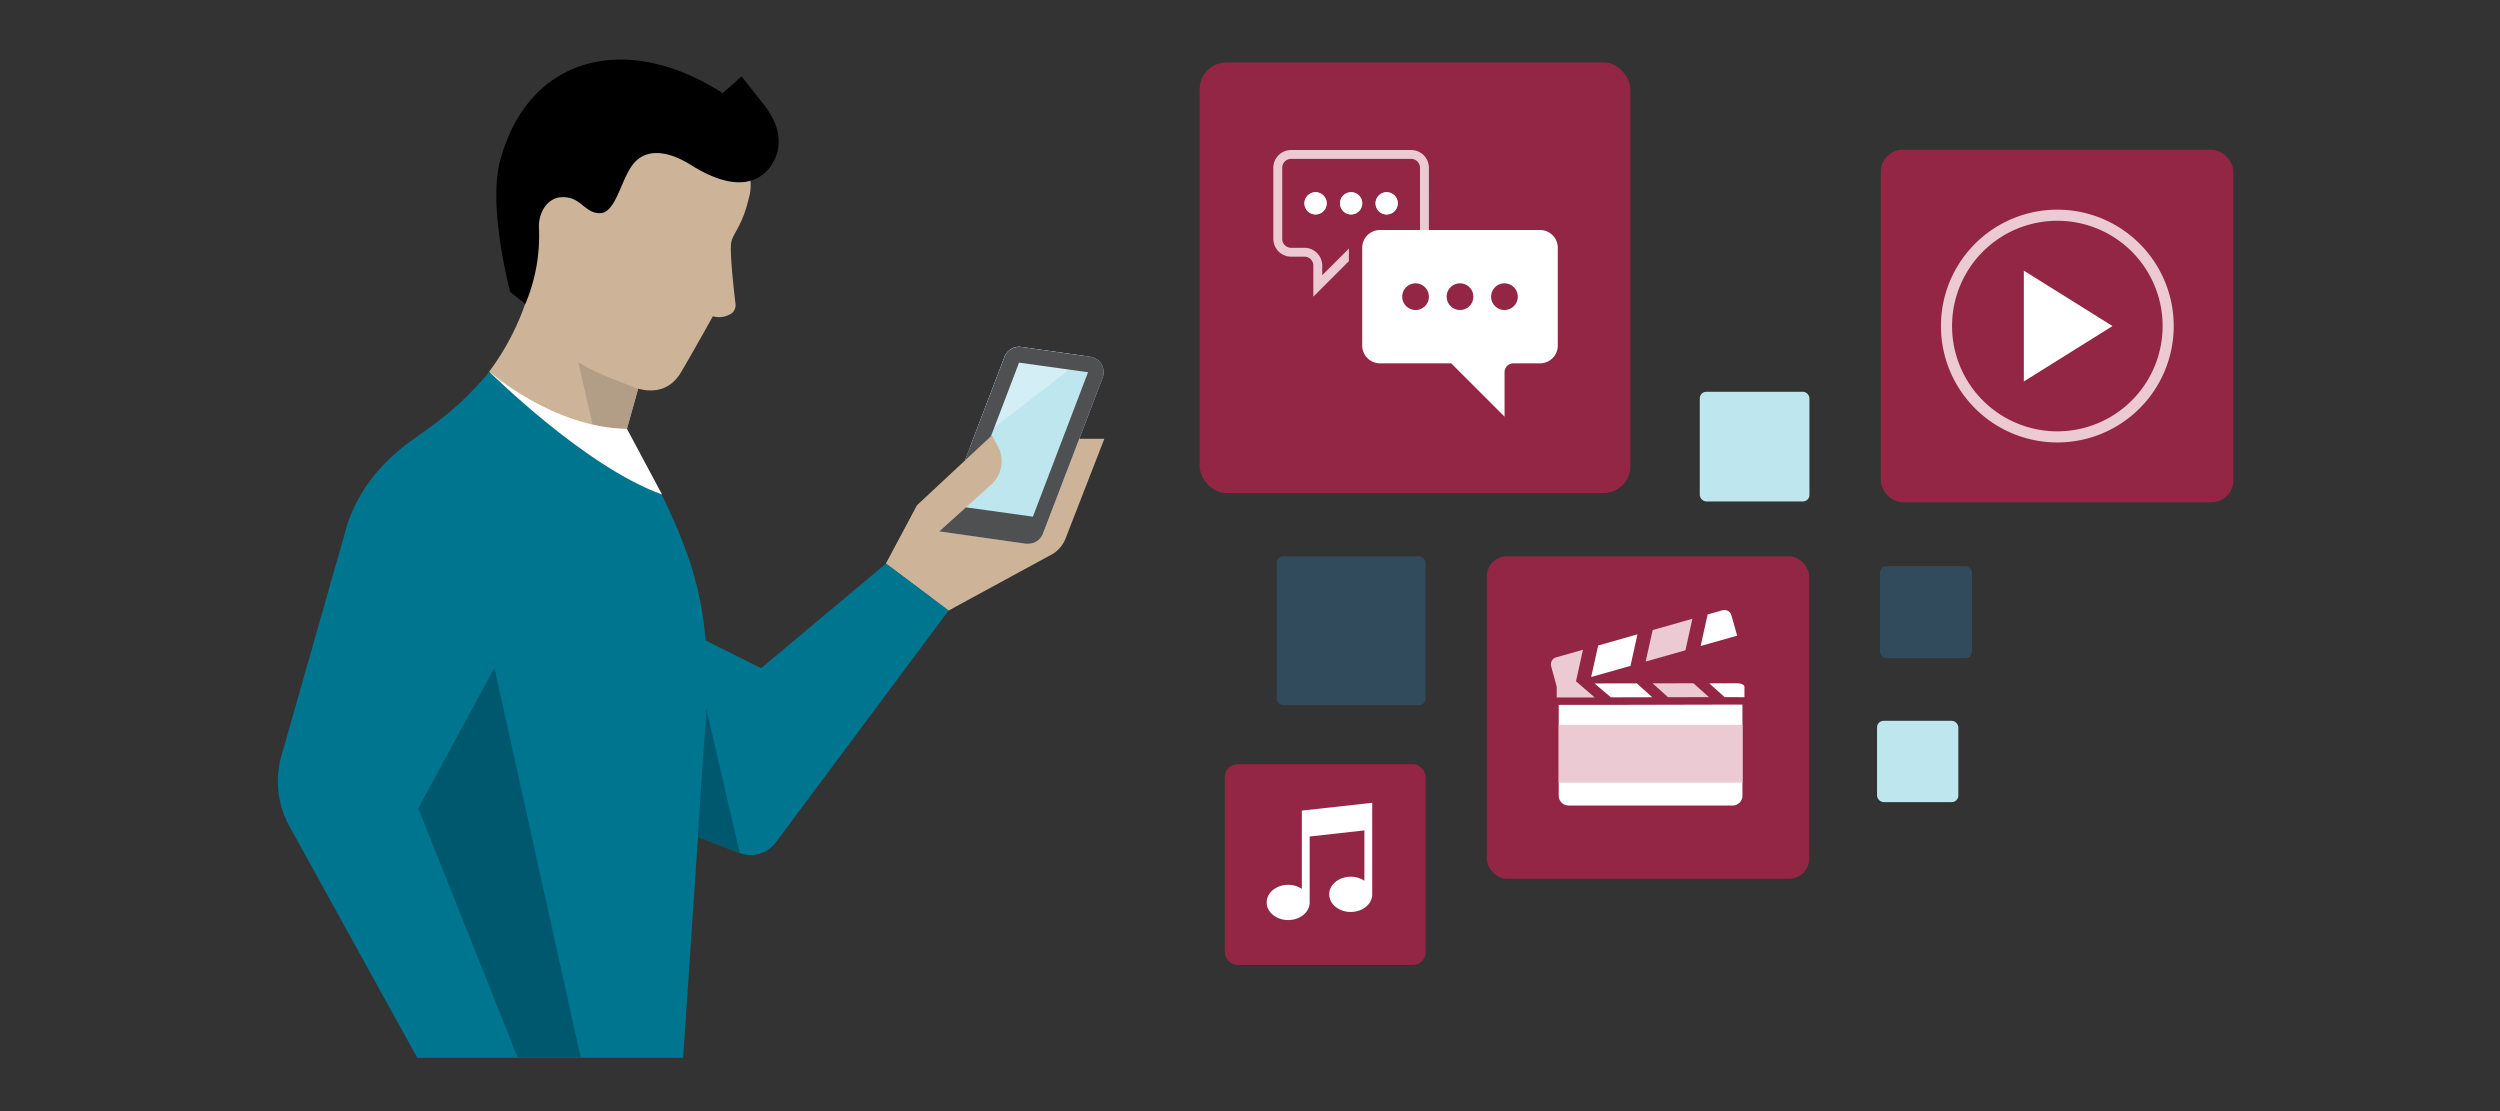 <svg xmlns="http://www.w3.org/2000/svg" viewBox="0 0 450 200">
	<rect x="0" y="0" width="450" height="200" fill="#333333" stroke="none"/>
	<g id="Animation1">
	  <rect id="backgroundDelete" width="450" height="200" style="fill: none"/>
	  <g id="theGuy">
		<g>
		  <g>
			<path d="M167.51,108.75l-.15-16.31,23-13.46h8.42l-7,18a5.69,5.69,0,0,1-2.21,2.68l-18.81,10.23Z" style="fill: #cdb498"/>
			<polygon points="165.13 90.87 159.49 101.44 170.72 109.86 176.28 106.38 165.13 90.87" style="fill: #cdb498"/>
			<path d="M196.24,64.22l-12.41-1.77a2.82,2.82,0,0,0-3,1.78l-12,31.36,15.9,2.26a2.82,2.82,0,0,0,3-1.78L198.47,68A2.8,2.8,0,0,0,196.24,64.22Z" style="fill: #bde6ee"/>
			<g>
			  <g>
				<path d="M180.81,64.23,174.68,80.3l20.88-16.18-11.73-1.67A2.82,2.82,0,0,0,180.81,64.23Z" style="fill: #d3eef4"/>
				<path d="M196.24,64.22l-12.41-1.77-.4,0a2.81,2.81,0,0,0-2.62,1.81l-12,31.35a0,0,0,0,0,0,0l15.89,2.26.39,0a2.81,2.81,0,0,0,2.63-1.8L198.47,68A2.8,2.8,0,0,0,196.24,64.22ZM185.92,93,173.5,91.27l9.93-26h0L195.85,67Z" style="fill: #4e5052"/>
			  </g>
			  <path d="M179.63,80.37l-1.09-2L165.13,90.87l-5.64,10.57,11.23,8.42,5.56-3.48-7.51-10.45,9.68-8.74A5.62,5.62,0,0,0,179.63,80.37Z" style="fill: #cdb498"/>
			</g>
		  </g>
		  <g>
			<path d="M112.85,77.19l3.28-11.74L96.21,44.07s.27,1.17-1.44,9.93a45.09,45.09,0,0,1-6.71,12.88L97.4,83.72Z" style="fill: #cdb498"/>
			<polygon points="112.85 77.19 107.77 81.28 99.34 44.42 116.13 65.44 112.85 77.19" style="fill: #b29d86"/>
		  </g>
		  <g>
			<path d="M131.65,43.48c.44-1.65,2-3,3.11-7.71a8.26,8.26,0,0,0-.22-5.45l-28.1-13.07L95.85,38.83a16.41,16.41,0,0,0,1,16.44c2,9.29,10.85,11.82,16.81,14.27,3.27,1.34,6.79,1.06,8.91-2.51,2-3.38,5.75-10.1,5.75-10.1a4,4,0,0,0,3.45-.59,1.87,1.87,0,0,0,.63-1.56S131.21,45.13,131.65,43.48Z" style="fill: #cdb498"/>
			<path d="M137.63,19l-4.15-5.24-3.41,3C113,5.73,95.11,9.84,90,29c-2.21,8.25,1.83,23.56,1.83,23.56l2.74,2.14A31.65,31.65,0,0,0,97,40.76c0-2.65,1.6-5.12,4-5.26,3.6-.23,4.13,2.9,7,2.87s3.73-6.06,6-8.87,6.15-2.45,10.39.21c11.31,7.1,14.89.12,15.53-2.3C140.54,24.75,140,22.18,137.63,19Z"/>
		  </g>
		  <path d="M159.49,101.44,137,120.27l-10-5c-.76-9.54-3.31-16.78-7.77-26l-6.41-12c-13.61,0-24.79-10.31-24.79-10.31-4.83,5.85-8.93,8.8-13.72,12.16-5.64,4-10.08,9.38-12,16L50.67,136a16.8,16.8,0,0,0,1.44,12.76l23,41.64h47.86l2.67-39.76,7.47,2.89a5.6,5.6,0,0,0,6.52-1.88l31.14-41.78Z" style="fill: #00758f"/>
		  <polygon points="104.54 190.39 88.99 120.21 75.28 145.48 93.2 190.39 104.54 190.39" style="fill: #00586e"/>
		  <path d="M112.85,77.19C99.52,77,88.06,66.88,88.06,66.88S105.22,84,119.16,89Z" style="fill: #fff"/>
		  <path d="M127.13,127.56c0,.94-.11,1.91-.18,2.9l-1.36,20.17,7.57,2.93Z" style="fill: #00586e"/>
		</g>
	  </g>
	  <g id="whatsapp" data-name="what&apos;sapp">
		<rect id="Blue" x="220.47" y="137.56" width="36.13" height="36.13" rx="2.26" style="fill: #942645"/>
		<path d="M234.33,160a4.33,4.33,0,0,0-2.46-.73c-2.14,0-3.87,1.42-3.87,3.17s1.73,3.17,3.87,3.17,3.87-1.42,3.87-3.17v-.08h0V150.57l9.85-1.1v9.07a4.41,4.41,0,0,0-2.46-.73c-2.14,0-3.87,1.42-3.87,3.17s1.73,3.17,3.87,3.17S247,162.73,247,161v0h0v-16.5l-12.67,1.41Z" style="fill: #fff"/>
	  </g>
	  <g id="prime">
		<g>
		  <rect id="Blue-2" data-name="Blue" x="267.62" y="100.14" width="58.04" height="58.04" rx="3.63" style="fill: #942645"/>
		  <g>
			<g>
			  <polygon points="294.74 114.18 287.67 116.19 286.41 121.86 293.49 119.85 294.74 114.18" style="fill: #fff"/>
			  <polygon points="304.63 111.38 297.48 113.41 296.22 119.08 303.38 117.05 304.63 111.38" style="fill: #ebcad3"/>
			  <path d="M311.65,110.75a1.31,1.31,0,0,0-1.61-.9l-2.67.76-1.25,5.67,6.57-1.86Z" style="fill: #fff"/>
			  <path d="M288.81,126.88h-8.24v16.35a1.76,1.76,0,0,0,1.76,1.76h29.55a1.76,1.76,0,0,0,1.76-1.76V126.83h-3.71Z" style="fill: #fff"/>
			  <polygon points="300.25 125.5 307.6 125.48 304.82 122.99 297.47 123 300.25 125.5" style="fill: #ebcad3"/>
			  <polygon points="287.01 123.02 289.96 125.52 297.4 125.5 294.63 123.01 287.01 123.02" style="fill: #fff"/>
			  <path d="M307.67,123l2.77,2.49H314l0-1.86c0-.35-.58-.64-1.31-.64Z" style="fill: #fff"/>
			  <path d="M283.68,122.63l1.25-5.67-4.82,1.36a1.32,1.32,0,0,0-.9,1.62l1,3.66h0a.31.31,0,0,0,0,.08l0,1.86h6.83Z" style="fill: #ebcad3"/>
			</g>
			<rect x="280.57" y="130.47" width="33.06" height="10.41" style="fill: #ebcad3"/>
		  </g>
		</g>
	  </g>
	  <rect id="box2" x="305.96" y="70.52" width="19.74" height="19.74" rx="1.17" style="fill: #bde6ee"/>
	  <rect id="box1" x="229.81" y="100.14" width="26.79" height="26.79" rx="1.17" style="fill: #324b5c"/>
	  <rect id="box3" x="338.4" y="101.91" width="16.56" height="16.56" rx="1.17" style="fill: #324b5c"/>
	  <rect id="box4" x="337.87" y="129.75" width="14.63" height="14.63" rx="1.17" style="fill: #bde6ee"/>
	  <g id="netflix">
		<rect id="Blue-3" data-name="Blue" x="215.94" y="11.23" width="77.53" height="77.53" rx="4.85" style="fill: #942645"/>
		<g>
		  <path d="M243.2,34.6a2,2,0,1,0,2,2A2,2,0,0,0,243.2,34.6Zm14,6.8V30.2A3.2,3.2,0,0,0,254,27H232.4a3.2,3.2,0,0,0-3.2,3.2V43a3.2,3.2,0,0,0,3.2,3.2h2.4a1.6,1.6,0,0,1,1.6,1.6v5.6l6.4-6.4V44.74l-4.8,4.8V47.8a3.21,3.21,0,0,0-3.2-3.2h-2.4a1.6,1.6,0,0,1-1.6-1.6V30.2a1.6,1.6,0,0,1,1.6-1.6H254a1.6,1.6,0,0,1,1.6,1.6V41.4m-20.8-4.8a2,2,0,1,0,2-2A2,2,0,0,0,234.8,36.6Zm16.8,0a2,2,0,1,0-2,2A2,2,0,0,0,251.6,36.6Z" style="fill: #ebcad3"/>
		  <path d="M243.2,34.6a2,2,0,1,0,2,2A2,2,0,0,0,243.2,34.6Zm34,6.8H248.4a3.2,3.2,0,0,0-3.2,3.2V62.2a3.2,3.2,0,0,0,3.2,3.2h12.82l9.6,9.6V67a1.6,1.6,0,0,1,1.6-1.6h4.78a3.2,3.2,0,0,0,3.2-3.2V44.6A3.2,3.2,0,0,0,277.2,41.4ZM254.8,55.8a2.4,2.4,0,1,1,2.4-2.4A2.39,2.39,0,0,1,254.8,55.8Zm8,0a2.4,2.4,0,1,1,2.4-2.4A2.39,2.39,0,0,1,262.8,55.8Zm8,0a2.4,2.4,0,1,1,2.4-2.4A2.39,2.39,0,0,1,270.8,55.8Zm-36-19.2a2,2,0,1,0,2-2A2,2,0,0,0,234.8,36.6Zm16.8,0a2,2,0,1,0-2,2A2,2,0,0,0,251.6,36.6Z" style="fill: #fff"/>
		</g>
	  </g>
	  <g id="play">
		<rect id="Blue-4" data-name="Blue" x="338.54" y="26.96" width="63.46" height="63.46" rx="3.97" style="fill: #942645"/>
		<g>
		  <path d="M370.27,38.74a19.95,19.95,0,1,0,20,19.95A19.94,19.94,0,0,0,370.27,38.74Z" style="fill: none;stroke: #ebcad3;stroke-miterlimit: 10;stroke-width: 2px"/>
		  <polygon points="380.25 58.69 364.29 68.66 364.29 48.72 380.25 58.69" style="fill: #fff"/>
		</g>
	  </g>
	</g>
</svg>